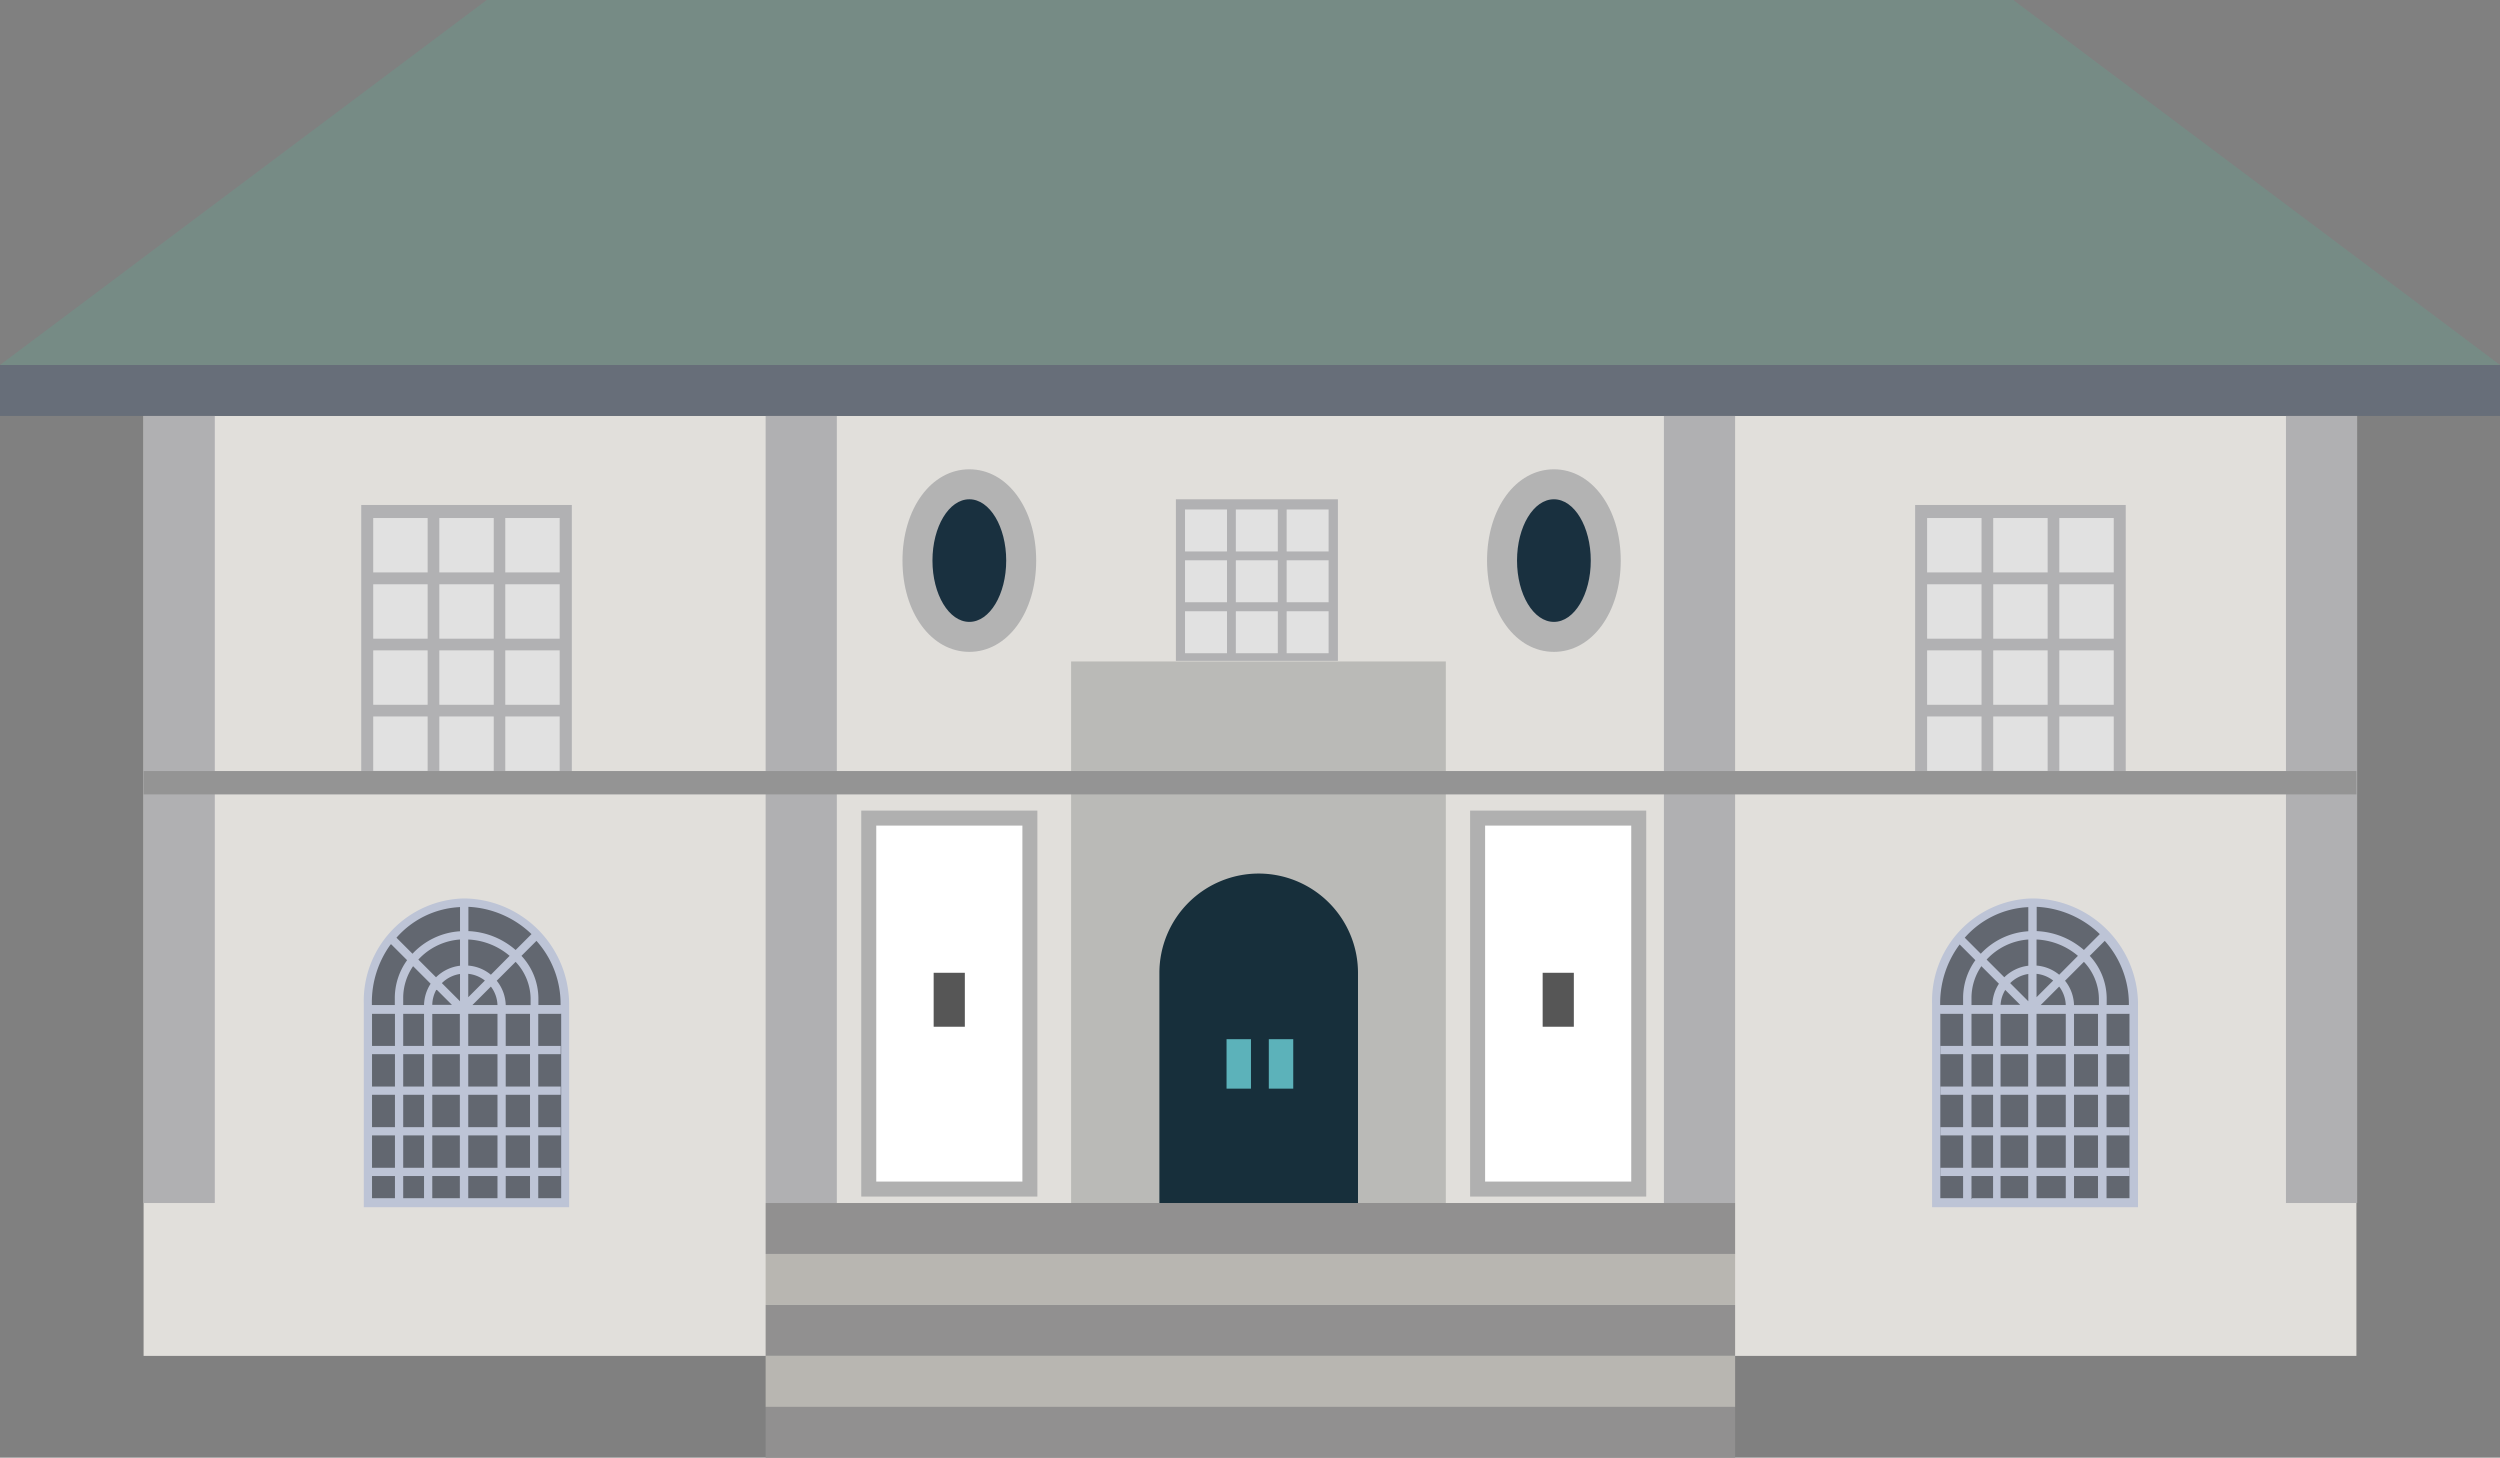<svg id="Layer_19" data-name="Layer 19" xmlns="http://www.w3.org/2000/svg" viewBox="0 0 166.79 97.25"><rect x="0" y="0" width="166.79" height="97.25" fill="#808080" stroke="none"/><defs><style>.cls-1{fill:#e1dfdb;}.cls-2{fill:#676e79;}.cls-3{fill:#768b85;}.cls-4{fill:#e2e3e3;}.cls-5{fill:#626770;}.cls-6{fill:#e6e6e6;}.cls-7{fill:#bdc4d6;}.cls-8{fill:#b1b1b3;}.cls-9{fill:#e1e1e1;}.cls-10{fill:#19303f;}.cls-11{fill:#b3b3b3;}.cls-12{fill:#babab7;}.cls-13{fill:#fff;stroke:#b0b0b0;stroke-miterlimit:10;}.cls-14{fill:#565656;}.cls-15{fill:#172f3b;}.cls-16{fill:#5cb2ba;}.cls-17{fill:#b0b0b2;}.cls-18{fill:#949494;}.cls-19{fill:#919090;}.cls-20{fill:#b8b6b1;}</style></defs><title>house18</title><rect class="cls-1" x="9.58" y="27.75" width="147.63" height="62.71"/><rect class="cls-2" y="24.35" width="166.79" height="3.4"/><polygon class="cls-3" points="166.79 24.35 0 24.35 32.47 0 134.32 0 166.79 24.35"/><rect class="cls-4" x="73.43" y="56.25" width="21.06" height="24.13"/><path class="cls-5" d="M597,549.29a6.55,6.55,0,0,0-6.42,6.68v13.36h13.18V556A6.84,6.84,0,0,0,597,549.29Z" transform="translate(-566.03 -489.06)"/><line class="cls-6" x1="23.95" y1="67.35" x2="37.13" y2="67.35"/><line class="cls-6" x1="30.92" y1="60.22" x2="30.92" y2="80.26"/><line class="cls-6" x1="30.79" y1="67.35" x2="26.03" y2="62.59"/><line class="cls-6" x1="30.79" y1="67.35" x2="35.7" y2="62.43"/><path class="cls-7" d="M597,549a6.84,6.84,0,0,0-6.7,7V569.6H604V556A7.09,7.09,0,0,0,597,549Zm6.48,7.12h-1.53v-0.48a4.2,4.2,0,0,0-1.13-2.81l1-1a6.3,6.3,0,0,1,1.61,4.17v0.16Zm-3.71,0a2.7,2.7,0,0,0-.6-1.63l1.26-1.26a3.64,3.64,0,0,1,1,2.42v0.48h-1.62Zm-6.84,0v-0.48a3.75,3.75,0,0,1,.66-2.12l1.17,1.17a2.71,2.71,0,0,0-.44,1.43h-1.39Zm7.5-3.68a5.13,5.13,0,0,0-3.15-1.26v-1.62a6.51,6.51,0,0,1,4.21,1.82Zm-1.65,1.65a2.7,2.7,0,0,0-1.51-.61v-1.74a4.58,4.58,0,0,1,2.76,1.09Zm-2.06,1.77-1.21-1.21a2.17,2.17,0,0,1,1.21-.61v1.82Zm0.55-1.83a2.15,2.15,0,0,1,1.11.45l-1.11,1.11V554Zm-0.55-.54a2.72,2.72,0,0,0-1.6.77l-1.18-1.18a4.18,4.18,0,0,1,2.78-1.34v1.74Zm-1.54,1.61,1,1h-1.31A2.15,2.15,0,0,1,595.13,555.11Zm3.6-.22a2.15,2.15,0,0,1,.44,1.24h-1.68Zm-2.06-5.31v1.62a4.74,4.74,0,0,0-3.17,1.5l-1.07-1.07A6,6,0,0,1,596.68,549.58Zm-4.59,2.49,1.06,1.06a4.31,4.31,0,0,0-.82,2.52v0.48h-1.53V556A6.54,6.54,0,0,1,592.09,552.07Zm-1.28,17V556.69h1.53V569h-1.53Zm2.08,0V556.69h1.39V569h-1.39Zm1.94-12.36h1.84V569h-1.84V556.69Zm2.4,12.36V556.69h1.95V569h-1.95Zm2.5,0V556.69h1.62V569h-1.62Zm2.17,0V556.69h1.53V569h-1.53Z" transform="translate(-566.03 -489.06)"/><rect class="cls-7" x="24.78" y="69.78" width="12.63" height="0.55"/><rect class="cls-7" x="24.78" y="67.07" width="12.63" height="0.55"/><rect class="cls-7" x="24.78" y="72.49" width="12.63" height="0.55"/><rect class="cls-7" x="24.78" y="75.2" width="12.63" height="0.55"/><rect class="cls-7" x="24.78" y="77.91" width="12.63" height="0.55"/><path class="cls-5" d="M701.63,549.29a6.55,6.55,0,0,0-6.42,6.68v13.36h13.18V556A6.84,6.84,0,0,0,701.63,549.29Z" transform="translate(-566.03 -489.06)"/><line class="cls-6" x1="128.62" y1="67.35" x2="141.8" y2="67.35"/><line class="cls-6" x1="135.6" y1="60.22" x2="135.6" y2="80.26"/><line class="cls-6" x1="135.47" y1="67.35" x2="130.71" y2="62.59"/><line class="cls-6" x1="135.47" y1="67.35" x2="140.38" y2="62.43"/><path class="cls-7" d="M701.63,549a6.84,6.84,0,0,0-6.7,7V569.6h13.74V556A7.09,7.09,0,0,0,701.63,549Zm6.48,7.12h-1.53v-0.48a4.2,4.2,0,0,0-1.13-2.81l1-1a6.3,6.3,0,0,1,1.61,4.17v0.16Zm-3.71,0a2.7,2.7,0,0,0-.6-1.63l1.26-1.26a3.64,3.64,0,0,1,1,2.42v0.48H704.4Zm-6.84,0v-0.48a3.75,3.75,0,0,1,.66-2.12l1.17,1.17a2.71,2.71,0,0,0-.44,1.43h-1.39Zm7.5-3.68a5.13,5.13,0,0,0-3.15-1.26v-1.62a6.51,6.51,0,0,1,4.21,1.82Zm-1.65,1.65a2.7,2.7,0,0,0-1.51-.61v-1.74a4.58,4.58,0,0,1,2.76,1.09Zm-2.06,1.77-1.21-1.21a2.17,2.17,0,0,1,1.21-.61v1.82Zm0.55-1.83a2.15,2.15,0,0,1,1.11.45l-1.11,1.11V554Zm-0.55-.54a2.72,2.72,0,0,0-1.6.77l-1.18-1.18a4.18,4.18,0,0,1,2.78-1.34v1.74Zm-1.54,1.61,1,1h-1.31A2.15,2.15,0,0,1,699.81,555.11Zm3.6-.22a2.15,2.15,0,0,1,.44,1.24h-1.68Zm-2.06-5.31v1.62a4.74,4.74,0,0,0-3.17,1.5l-1.07-1.07A6,6,0,0,1,701.35,549.58Zm-4.59,2.49,1.06,1.06a4.31,4.31,0,0,0-.82,2.52v0.48h-1.53V556A6.54,6.54,0,0,1,696.77,552.07Zm-1.28,17V556.69H697V569h-1.53Zm2.08,0V556.69H699V569h-1.39Zm1.94-12.36h1.84V569h-1.84V556.69Zm2.4,12.36V556.69h1.95V569h-1.95Zm2.5,0V556.69H706V569h-1.62Zm2.17,0V556.69h1.53V569h-1.53Z" transform="translate(-566.03 -489.06)"/><rect class="cls-7" x="129.45" y="69.78" width="12.63" height="0.55"/><rect class="cls-7" x="129.45" y="67.07" width="12.63" height="0.55"/><rect class="cls-7" x="129.45" y="72.49" width="12.63" height="0.55"/><rect class="cls-7" x="129.45" y="75.2" width="12.63" height="0.55"/><rect class="cls-7" x="129.45" y="77.91" width="12.63" height="0.55"/><rect class="cls-8" x="24.1" y="33.69" width="14.05" height="18.12"/><rect class="cls-9" x="24.9" y="47.8" width="3.63" height="3.63"/><rect class="cls-9" x="24.9" y="43.39" width="3.63" height="3.63"/><rect class="cls-9" x="24.9" y="38.98" width="3.63" height="3.63"/><rect class="cls-9" x="24.9" y="34.56" width="3.63" height="3.63"/><rect class="cls-9" x="29.31" y="47.8" width="3.63" height="3.63"/><rect class="cls-9" x="29.31" y="43.39" width="3.63" height="3.63"/><rect class="cls-9" x="29.31" y="38.98" width="3.63" height="3.63"/><rect class="cls-9" x="29.31" y="34.56" width="3.63" height="3.63"/><rect class="cls-9" x="33.71" y="47.8" width="3.63" height="3.63"/><rect class="cls-9" x="33.71" y="43.39" width="3.63" height="3.63"/><rect class="cls-9" x="33.71" y="38.98" width="3.63" height="3.63"/><rect class="cls-9" x="33.71" y="34.56" width="3.63" height="3.63"/><rect class="cls-8" x="127.77" y="33.69" width="14.05" height="18.12"/><rect class="cls-9" x="128.57" y="47.8" width="3.63" height="3.63"/><rect class="cls-9" x="128.57" y="43.39" width="3.63" height="3.63"/><rect class="cls-9" x="128.57" y="38.98" width="3.63" height="3.63"/><rect class="cls-9" x="128.57" y="34.56" width="3.63" height="3.63"/><rect class="cls-9" x="132.98" y="47.8" width="3.63" height="3.63"/><rect class="cls-9" x="132.98" y="43.39" width="3.63" height="3.63"/><rect class="cls-9" x="132.98" y="38.98" width="3.63" height="3.63"/><rect class="cls-9" x="132.98" y="34.56" width="3.63" height="3.63"/><rect class="cls-9" x="137.39" y="47.8" width="3.63" height="3.63"/><rect class="cls-9" x="137.39" y="43.39" width="3.63" height="3.63"/><rect class="cls-9" x="137.39" y="38.98" width="3.63" height="3.63"/><rect class="cls-9" x="137.39" y="34.56" width="3.63" height="3.63"/><rect class="cls-8" x="78.45" y="33.31" width="10.81" height="10.78"/><rect class="cls-9" x="79.06" y="40.78" width="2.8" height="2.8"/><rect class="cls-9" x="79.06" y="37.38" width="2.8" height="2.8"/><rect class="cls-9" x="79.06" y="33.99" width="2.8" height="2.8"/><rect class="cls-9" x="82.45" y="40.78" width="2.8" height="2.8"/><rect class="cls-9" x="82.45" y="37.38" width="2.8" height="2.8"/><rect class="cls-9" x="82.45" y="33.99" width="2.8" height="2.8"/><rect class="cls-9" x="85.84" y="40.78" width="2.8" height="2.8"/><rect class="cls-9" x="85.84" y="37.38" width="2.8" height="2.8"/><rect class="cls-9" x="85.84" y="33.99" width="2.8" height="2.8"/><path class="cls-10" d="M630.7,531.56c-1.94,0-3.46-2.24-3.46-5.09s1.52-5.09,3.46-5.09,3.46,2.24,3.46,5.09S632.64,531.56,630.7,531.56Z" transform="translate(-566.03 -489.06)"/><path class="cls-11" d="M630.7,522.37c1.36,0,2.46,1.83,2.46,4.09s-1.1,4.09-2.46,4.09-2.46-1.83-2.46-4.09,1.1-4.09,2.46-4.09m0-2c-2.54,0-4.46,2.62-4.46,6.09s1.92,6.09,4.46,6.09,4.46-2.62,4.46-6.09-1.92-6.09-4.46-6.09h0Z" transform="translate(-566.03 -489.06)"/><path class="cls-10" d="M669.7,531.56c-1.94,0-3.46-2.24-3.46-5.09s1.52-5.09,3.46-5.09,3.46,2.24,3.46,5.09S671.64,531.56,669.7,531.56Z" transform="translate(-566.03 -489.06)"/><path class="cls-11" d="M669.7,522.37c1.36,0,2.46,1.83,2.46,4.09s-1.1,4.09-2.46,4.09-2.46-1.83-2.46-4.09,1.1-4.09,2.46-4.09m0-2c-2.54,0-4.46,2.62-4.46,6.09s1.92,6.09,4.46,6.09,4.46-2.62,4.46-6.09-1.92-6.09-4.46-6.09h0Z" transform="translate(-566.03 -489.06)"/><rect class="cls-12" x="71.46" y="44.13" width="25" height="37.25"/><rect class="cls-13" x="57.96" y="54.58" width="10.75" height="24.75"/><rect class="cls-14" x="62.29" y="64.9" width="2.08" height="3.6"/><rect class="cls-13" x="98.58" y="54.58" width="10.75" height="24.75"/><rect class="cls-14" x="102.92" y="64.9" width="2.08" height="3.6"/><path class="cls-15" d="M650,547.34a6.63,6.63,0,0,0-6.62,6.63v16.47h13.25V554A6.63,6.63,0,0,0,650,547.34Z" transform="translate(-566.03 -489.06)"/><rect class="cls-16" x="81.83" y="69.33" width="1.63" height="3.3"/><rect class="cls-16" x="84.65" y="69.33" width="1.63" height="3.3"/><rect class="cls-17" x="9.58" y="27.75" width="4.75" height="52.51"/><rect class="cls-17" x="51.08" y="27.75" width="4.75" height="52.51"/><rect class="cls-17" x="111.01" y="27.75" width="4.75" height="52.51"/><rect class="cls-17" x="152.51" y="27.75" width="4.75" height="52.51"/><rect class="cls-18" x="9.58" y="51.44" width="147.63" height="1.56"/><rect class="cls-19" x="51.08" y="80.26" width="64.68" height="3.4"/><rect class="cls-20" x="51.08" y="83.66" width="64.68" height="3.4"/><rect class="cls-19" x="51.08" y="87.06" width="64.68" height="3.4"/><rect class="cls-19" x="51.08" y="93.85" width="64.68" height="3.4"/><rect class="cls-20" x="51.08" y="90.46" width="64.68" height="3.4"/></svg>
